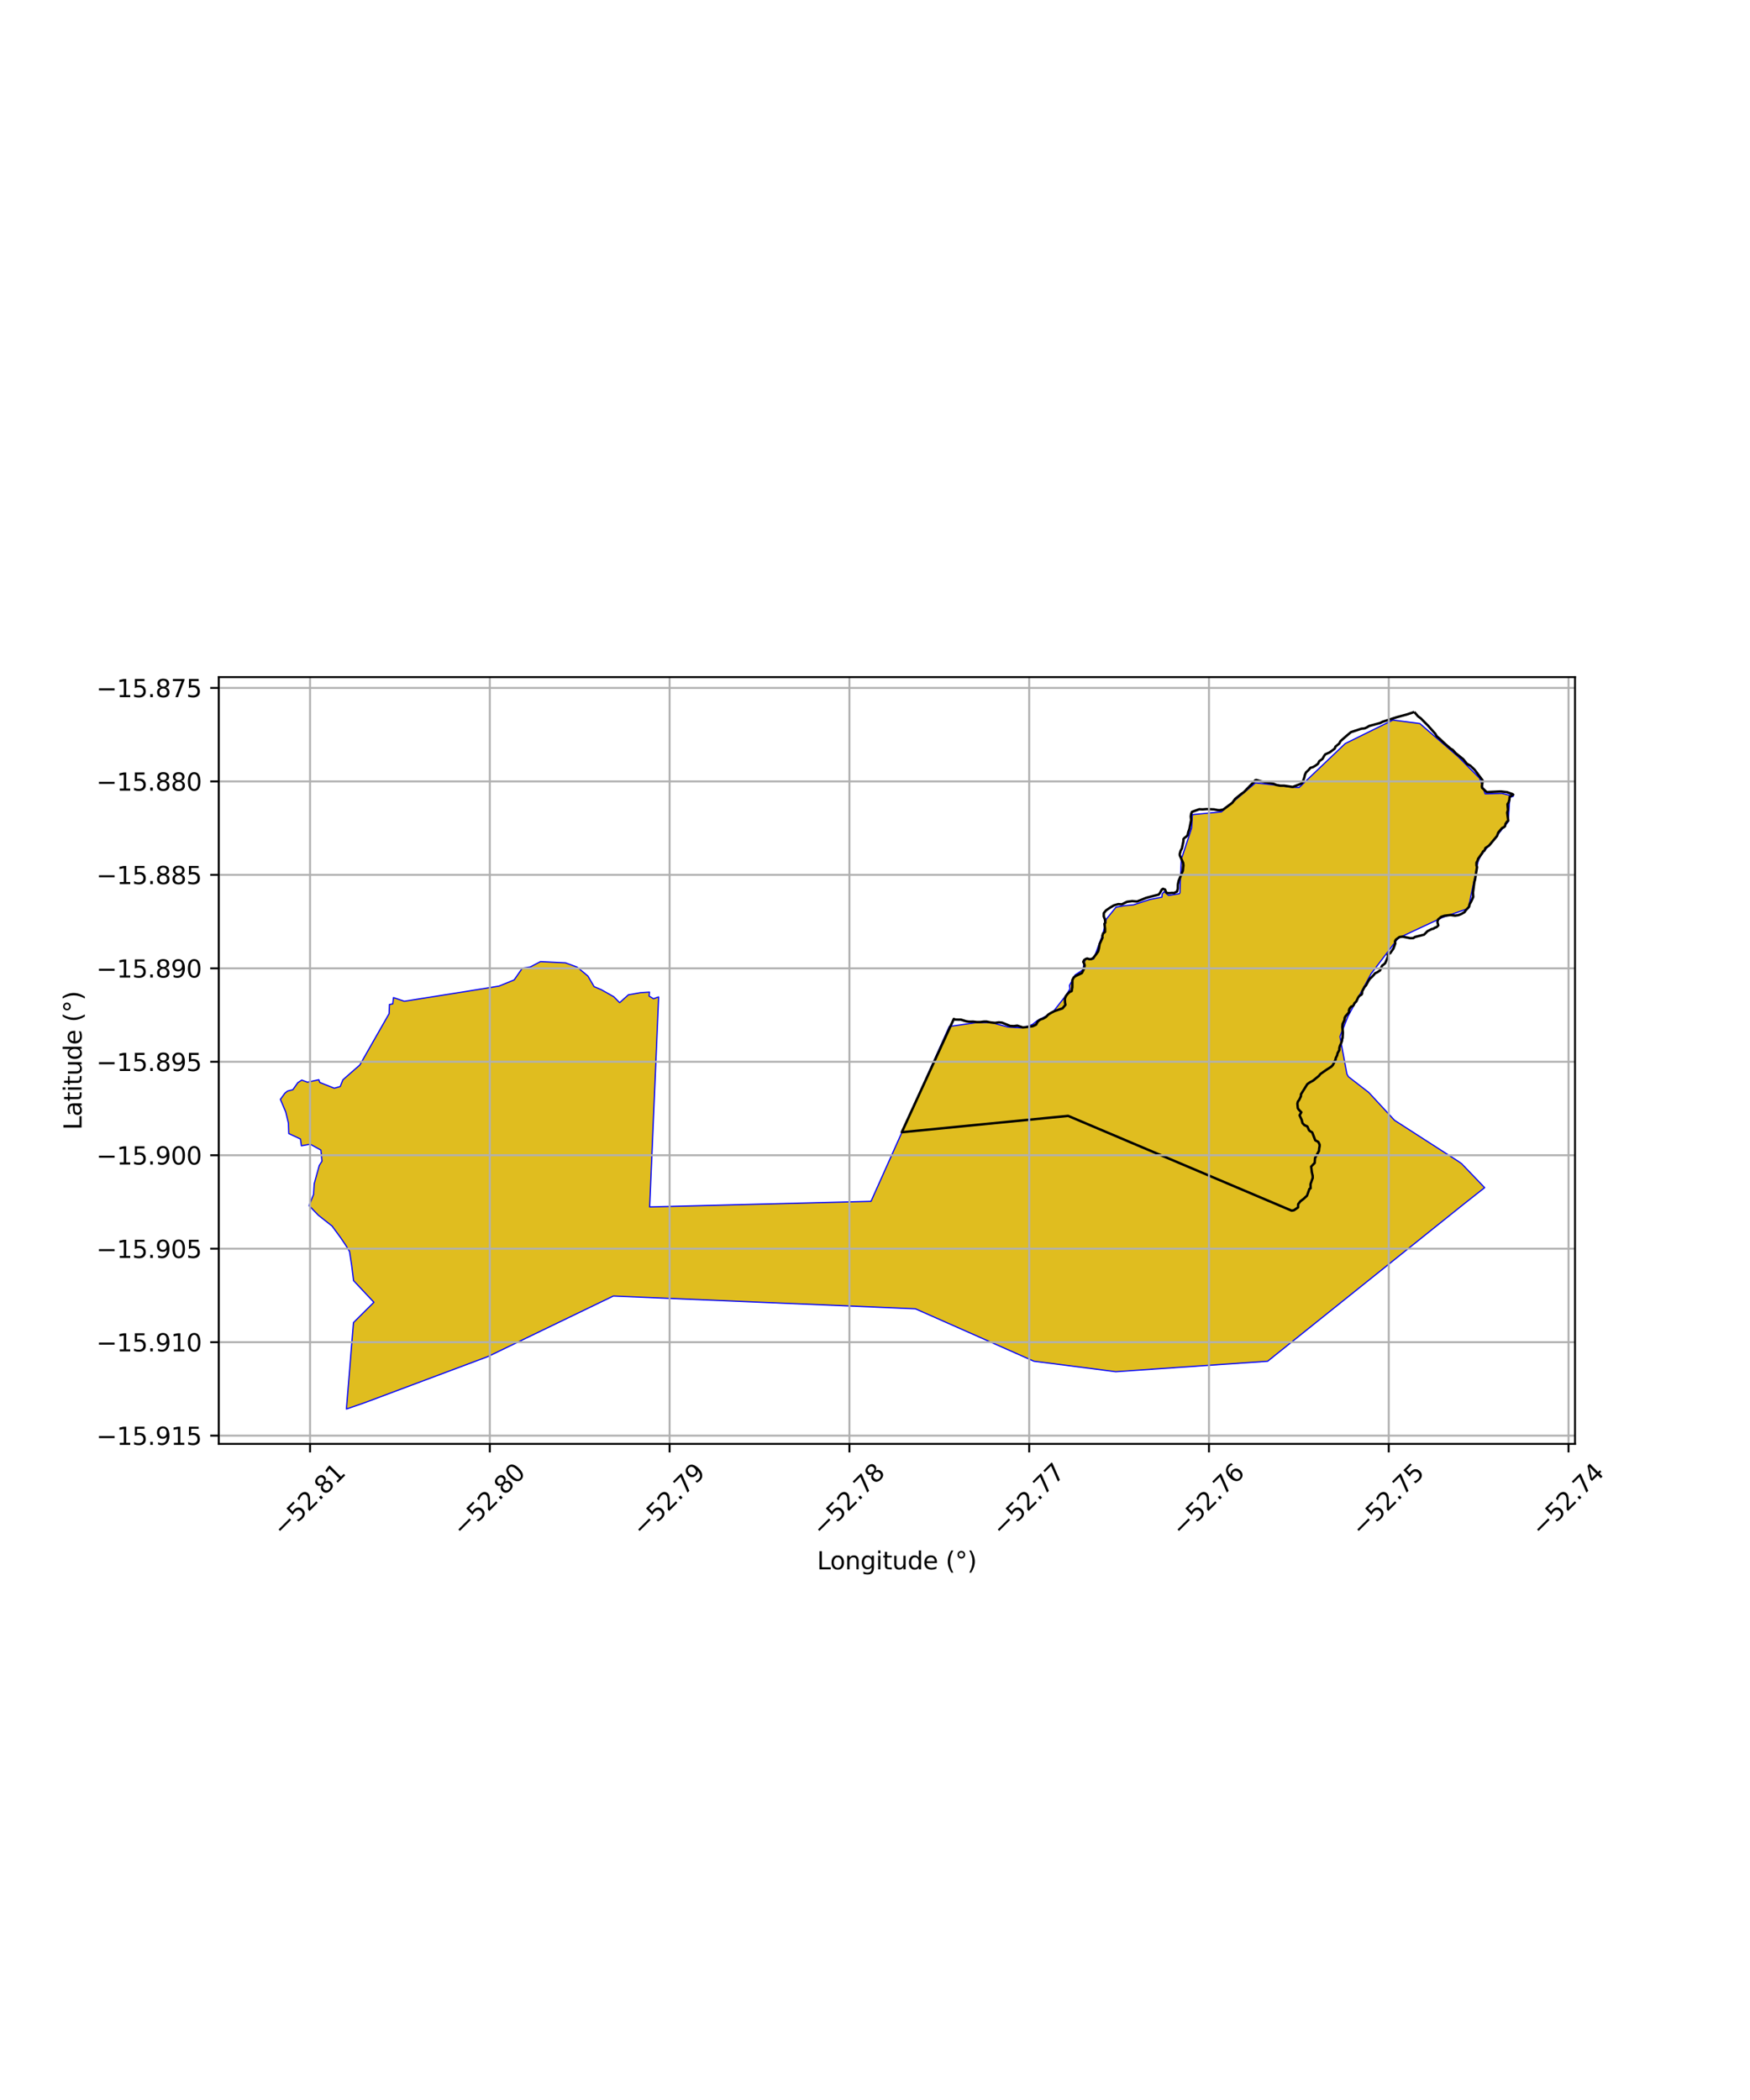 <?xml version="1.0" encoding="utf-8" standalone="no"?>
<!DOCTYPE svg PUBLIC "-//W3C//DTD SVG 1.1//EN"
  "http://www.w3.org/Graphics/SVG/1.1/DTD/svg11.dtd">
<svg xmlns:xlink="http://www.w3.org/1999/xlink" width="720pt" height="864pt" viewBox="0 0 720 864" xmlns="http://www.w3.org/2000/svg" version="1.1">
 <defs>
  <style type="text/css">*{stroke-linejoin: round; stroke-linecap: butt}</style>
 </defs>
 <g id="figure_1">
  <g id="patch_1">
   <path d="M 0 864 
L 720 864 
L 720 0 
L 0 0 
z
" style="fill: #ffffff"/>
  </g>
  <g id="axes_1">
   <g id="patch_2">
    <path d="M 90 594.057 
L 648 594.057 
L 648 278.583 
L 90 278.583 
z
" style="fill: #ffffff"/>
   </g>
   <g id="PatchCollection_1">
    <defs>
     <path id="m387da86f97" d="M 200.739 -305.871 
L 150.242 -286.961 
L 142.523 -284.283 
L 145.424 -319.842 
L 153.832 -328.203 
L 145.459 -337.115 
L 144.661 -343.564 
L 143.801 -349.105 
L 142.197 -351.742 
L 140.055 -354.903 
L 136.628 -359.565 
L 130.987 -364.014 
L 127.153 -367.965 
L 129.012 -372.596 
L 129.273 -376.976 
L 131.35 -384.482 
L 132.46 -386.239 
L 132.014 -390.831 
L 127.659 -393.232 
L 124.005 -392.585 
L 123.615 -395.384 
L 118.807 -397.625 
L 118.67 -401.907 
L 117.549 -406.524 
L 115.364 -411.69 
L 117.23 -414.264 
L 118.275 -415.09 
L 120.499 -415.674 
L 122.514 -418.538 
L 124.148 -419.629 
L 126.468 -418.76 
L 131.176 -419.776 
L 131.554 -418.649 
L 137.526 -416.285 
L 139.959 -416.958 
L 141.087 -419.737 
L 145.754 -423.842 
L 148.028 -425.81 
L 160.105 -446.985 
L 160.24 -450.725 
L 161.603 -450.988 
L 161.893 -453.565 
L 166.341 -452.055 
L 192.159 -456.158 
L 205.299 -458.294 
L 211.539 -460.833 
L 214.91 -465.686 
L 218.143 -466.156 
L 222.379 -468.369 
L 232.65 -467.864 
L 237.471 -466.096 
L 241.89 -462.422 
L 244.433 -458.071 
L 247.442 -456.792 
L 252.525 -453.923 
L 254.935 -451.472 
L 258.537 -454.707 
L 263.538 -455.593 
L 267.223 -455.825 
L 267.047 -454.214 
L 268.873 -453.079 
L 270.95 -453.847 
L 270.975 -453.53 
L 267.294 -367.43 
L 358.363 -369.738 
L 390.561 -441.682 
L 401.676 -443.261 
L 407.844 -443.283 
L 414.734 -441.447 
L 420.381 -441.084 
L 423.547 -442.013 
L 424.831 -442.54 
L 426.73 -444.075 
L 430.601 -446.062 
L 433.224 -447.635 
L 438.552 -454.453 
L 440.193 -457.116 
L 440.036 -458.606 
L 442.337 -462.887 
L 445.4 -464.894 
L 446.521 -469.389 
L 449.926 -469.416 
L 453.784 -479.856 
L 455.187 -485.851 
L 459.14 -490.749 
L 462.791 -491.384 
L 466.345 -491.714 
L 473.036 -493.913 
L 478.06 -494.891 
L 478.163 -496.208 
L 478.916 -497.136 
L 480.763 -495.587 
L 485.185 -496.283 
L 485.455 -496.64 
L 485.524 -499.423 
L 486.035 -510.507 
L 490.282 -523.342 
L 490.573 -528.83 
L 502.527 -529.983 
L 516.535 -541.897 
L 522.888 -541.207 
L 531.561 -540.096 
L 534.491 -540.008 
L 553.451 -558.073 
L 573.06 -567.741 
L 584.152 -566.327 
L 600.015 -552.583 
L 608.754 -543.807 
L 611.036 -537.393 
L 617.968 -537.566 
L 622.636 -536.399 
L 621.159 -535.917 
L 620.544 -525.932 
L 609.47 -512.321 
L 608.156 -509.752 
L 604.107 -490.251 
L 593.478 -486.53 
L 575.28 -478.022 
L 564.088 -463.351 
L 554.631 -445.914 
L 551.296 -437.551 
L 554.165 -422.109 
L 554.768 -421.019 
L 563.145 -414.539 
L 573.733 -403.091 
L 599.936 -386.226 
L 601.368 -385.216 
L 610.82 -375.364 
L 602.305 -368.649 
L 521.54 -303.941 
L 459.055 -299.64 
L 425.366 -303.959 
L 376.618 -325.52 
L 252.342 -330.77 
L 200.739 -305.871 
" style="stroke: #0000ff; stroke-width: 0.5"/>
    </defs>
    <g clip-path="url(#pd6a20bd294)">
     <use xlink:href="#m387da86f97" x="0" y="864" style="fill: #e0bd1f; stroke: #0000ff; stroke-width: 0.5"/>
    </g>
   </g>
   <g id="PatchCollection_2">
    <path d="M 581.881 292.923 
L 583.419 294.709 
L 584.543 295.537 
L 587.564 298.575 
L 589.612 300.884 
L 590.455 301.812 
L 591.151 302.972 
L 592.318 303.937 
L 594.521 306.022 
L 596.746 307.956 
L 597.738 308.552 
L 598.912 309.87 
L 600.734 311.322 
L 602.008 312.348 
L 603.524 314.224 
L 604.965 315.05 
L 606.758 316.766 
L 609.984 321.066 
L 609.918 322.064 
L 609.688 323.418 
L 609.775 324.138 
L 611.677 325.894 
L 616.136 325.685 
L 617.471 325.625 
L 620.009 325.918 
L 622.21 326.691 
L 622.598 326.943 
L 621.912 327.287 
L 621.112 327.904 
L 620.997 329.052 
L 620.722 330.06 
L 620.219 330.863 
L 620.422 333.234 
L 620.101 334.345 
L 620.549 337.663 
L 620.073 338.003 
L 619.397 338.998 
L 619.218 339.919 
L 618.747 340.323 
L 617.989 340.701 
L 616.452 342.506 
L 615.906 343.984 
L 612.647 347.889 
L 611.155 348.913 
L 610.722 350.002 
L 610.231 350.216 
L 609.803 351.017 
L 608.149 353.316 
L 607.936 354.07 
L 607.471 354.918 
L 607.467 356.016 
L 607.687 356.746 
L 606.88 361.895 
L 606.6 362.852 
L 606.015 367.266 
L 606.128 369.037 
L 605.256 370.978 
L 604.642 371.991 
L 604.418 373.061 
L 603.076 374.52 
L 602.52 375.304 
L 601.231 376.037 
L 600.027 376.516 
L 598.653 376.71 
L 596.758 376.462 
L 594.311 376.772 
L 592.918 377.221 
L 591.665 378.31 
L 591.381 379.372 
L 591.763 380.737 
L 591.04 381.444 
L 590.356 381.686 
L 589.748 382.091 
L 589.066 382.241 
L 587.266 383.145 
L 585.912 384.542 
L 582.109 385.509 
L 581.527 385.947 
L 580.253 385.999 
L 577.052 385.358 
L 575.78 385.52 
L 574.346 386.563 
L 573.929 387.283 
L 574.054 388.201 
L 573.282 390.273 
L 571.977 392.171 
L 571.301 392.418 
L 570.946 392.843 
L 571.087 393.489 
L 569.937 396.214 
L 569.423 396.731 
L 568.659 397.283 
L 568.184 398.227 
L 567.802 399.237 
L 566.684 400 
L 565.655 400.498 
L 565.371 400.916 
L 564.609 401.769 
L 563.567 402.734 
L 562.934 403.692 
L 562.022 405.422 
L 561.412 406.056 
L 560.44 407.87 
L 560.395 408.791 
L 560.181 409.199 
L 559.374 409.656 
L 558.846 410.312 
L 558.001 412.053 
L 557.268 412.76 
L 556.966 413.444 
L 556.598 413.918 
L 555.891 414.166 
L 555.246 414.971 
L 554.977 415.779 
L 555.051 416.432 
L 553.534 418.182 
L 553.24 418.772 
L 553.164 419.667 
L 552.417 421.224 
L 552.271 422.538 
L 552.499 424.86 
L 552.351 427.12 
L 552.213 427.33 
L 552.121 428.214 
L 551.73 429.359 
L 551.309 430.248 
L 551.04 431.205 
L 551.048 431.991 
L 550.321 433.316 
L 550.126 434.2 
L 549.548 435.381 
L 549.478 435.939 
L 548.359 438.223 
L 547.691 438.893 
L 545.749 440.132 
L 543.259 441.873 
L 542.636 442.647 
L 540.222 444.614 
L 538.934 445.302 
L 537.859 446.052 
L 535.268 450.201 
L 535.221 451.045 
L 534.533 452.493 
L 533.984 453.234 
L 533.793 454.093 
L 533.953 455.926 
L 534.372 456.571 
L 535.394 457.616 
L 534.681 458.876 
L 535.529 460.688 
L 535.891 462.094 
L 536.637 462.882 
L 537.886 463.461 
L 538.554 464.995 
L 539.039 465.411 
L 539.873 465.894 
L 541.134 469.145 
L 542.4 469.829 
L 542.916 470.889 
L 542.928 471.581 
L 542.758 472.429 
L 542.665 473.497 
L 541.048 476.46 
L 540.906 478.447 
L 539.456 479.964 
L 539.721 482.258 
L 540.076 483.777 
L 540.082 484.787 
L 539.955 484.978 
L 539.195 487.182 
L 539.228 488.885 
L 538.732 489.16 
L 537.732 491.95 
L 536.312 493.264 
L 534.999 494.26 
L 534.109 495.411 
L 534.062 496.766 
L 532.388 497.917 
L 531.436 498.101 
L 439.469 459.107 
L 371.012 465.836 
L 392.43 419.214 
L 393.013 419.481 
L 395.339 419.506 
L 397.558 420.194 
L 398.637 420.344 
L 400.425 420.333 
L 401.943 420.508 
L 403.252 420.504 
L 404.78 420.312 
L 405.906 420.308 
L 407.725 420.677 
L 409.438 420.837 
L 410.934 420.622 
L 412.272 420.748 
L 415.574 422.098 
L 417.111 422.164 
L 418.53 421.98 
L 420.838 422.705 
L 422.196 422.585 
L 424.857 422.205 
L 426.254 421.57 
L 427.065 420.177 
L 427.99 419.47 
L 429.28 419.037 
L 430.345 418.376 
L 431.337 417.389 
L 432.465 416.697 
L 433.803 416.012 
L 437.156 414.866 
L 438.35 413.418 
L 438.165 412.455 
L 438.097 410.985 
L 438.504 409.861 
L 439.282 408.863 
L 440.125 408.103 
L 440.904 407.759 
L 441.187 406.17 
L 441.206 403.2 
L 441.773 402.134 
L 442.533 401.568 
L 445.118 400.34 
L 446.048 398.443 
L 446.274 397.18 
L 445.983 396.272 
L 445.685 395.764 
L 446.032 395.01 
L 446.665 394.57 
L 447.3 394.352 
L 448.189 394.636 
L 449.104 394.574 
L 449.862 394.07 
L 451.062 392.491 
L 451.787 391.48 
L 452.134 390.124 
L 452.42 388.387 
L 453.614 385.77 
L 453.521 385.138 
L 453.83 384.05 
L 454.651 383.388 
L 454.651 382.032 
L 454.399 380.075 
L 454.746 379.695 
L 454.621 378.306 
L 454.115 377.013 
L 454.146 375.659 
L 455.06 374.559 
L 456.852 373.337 
L 458.296 372.491 
L 460.055 371.987 
L 461.569 372.077 
L 463.651 371.025 
L 465.816 370.737 
L 467.82 370.897 
L 469.889 370.081 
L 471.586 369.389 
L 474.489 368.626 
L 476.727 368.058 
L 477.224 367.402 
L 477.978 366.018 
L 478.512 365.672 
L 479.361 366.02 
L 479.704 366.905 
L 480.018 367.379 
L 481.06 367.477 
L 482.069 367.351 
L 483.08 367.381 
L 484.247 366.815 
L 484.565 365.68 
L 484.602 364.006 
L 484.921 362.42 
L 486.63 358.308 
L 486.889 356.061 
L 486.768 355.014 
L 485.416 351.95 
L 485.385 351.314 
L 485.736 350.043 
L 486.279 349.024 
L 486.883 346.097 
L 486.914 345.217 
L 487.39 344.676 
L 488.089 344.2 
L 488.627 343.595 
L 488.876 342.391 
L 489.312 341.19 
L 490.074 337.404 
L 489.922 335.862 
L 490.088 334.832 
L 490.417 334.021 
L 493.415 332.948 
L 494.732 333.01 
L 496.585 332.882 
L 499.488 333.004 
L 500.881 333.286 
L 501.771 333.348 
L 503.238 333.089 
L 506.969 330.32 
L 508.171 328.701 
L 510.532 326.783 
L 511.773 325.894 
L 515.683 321.891 
L 516.474 321.002 
L 516.891 320.906 
L 518.954 321.506 
L 523.76 322.403 
L 525.235 322.972 
L 526.801 323.258 
L 528.43 323.258 
L 531.847 323.771 
L 535.501 322.373 
L 536.076 321.448 
L 536.62 319.889 
L 536.9 318.716 
L 537.356 317.763 
L 538.176 317.016 
L 539.189 315.881 
L 540.237 315.597 
L 541.286 314.961 
L 542.271 314.23 
L 542.78 313.181 
L 544.114 312.228 
L 544.749 311.053 
L 545.254 310.357 
L 547.091 309.536 
L 549.106 308.022 
L 549.487 307.142 
L 550.974 305.937 
L 551.513 304.924 
L 553.732 302.978 
L 555.811 301.224 
L 560.105 299.812 
L 561.4 299.69 
L 562.349 299.276 
L 563.331 298.676 
L 567.822 297.469 
L 568.881 296.926 
L 574.771 295.046 
L 578.864 293.944 
L 581.881 292.923 
L 581.881 292.923 
" clip-path="url(#pd6a20bd294)" style="fill: none; stroke: #000000"/>
   </g>
   <g id="matplotlib.axis_1">
    <g id="xtick_1">
     <g id="line2d_1">
      <path d="M 127.565 594.057 
L 127.565 278.583 
" clip-path="url(#pd6a20bd294)" style="fill: none; stroke: #b0b0b0; stroke-width: 0.8; stroke-linecap: square"/>
     </g>
     <g id="line2d_2">
      <defs>
       <path id="me052469e4b" d="M 0 0 
L 0 3.5 
" style="stroke: #000000; stroke-width: 0.8"/>
      </defs>
      <g>
       <use xlink:href="#me052469e4b" x="127.565" y="594.057" style="stroke: #000000; stroke-width: 0.8"/>
      </g>
     </g>
     <g id="text_1">
      <!-- −52.81 -->
      <g transform="translate(116.432 632.599) rotate(-45) scale(0.1 -0.1)">
       <defs>
        <path id="DejaVuSans-2212" d="M 678 2272 
L 4684 2272 
L 4684 1741 
L 678 1741 
L 678 2272 
z
" transform="scale(0.016)"/>
        <path id="DejaVuSans-35" d="M 691 4666 
L 3169 4666 
L 3169 4134 
L 1269 4134 
L 1269 2991 
Q 1406 3038 1543 3061 
Q 1681 3084 1819 3084 
Q 2600 3084 3056 2656 
Q 3513 2228 3513 1497 
Q 3513 744 3044 326 
Q 2575 -91 1722 -91 
Q 1428 -91 1123 -41 
Q 819 9 494 109 
L 494 744 
Q 775 591 1075 516 
Q 1375 441 1709 441 
Q 2250 441 2565 725 
Q 2881 1009 2881 1497 
Q 2881 1984 2565 2268 
Q 2250 2553 1709 2553 
Q 1456 2553 1204 2497 
Q 953 2441 691 2322 
L 691 4666 
z
" transform="scale(0.016)"/>
        <path id="DejaVuSans-32" d="M 1228 531 
L 3431 531 
L 3431 0 
L 469 0 
L 469 531 
Q 828 903 1448 1529 
Q 2069 2156 2228 2338 
Q 2531 2678 2651 2914 
Q 2772 3150 2772 3378 
Q 2772 3750 2511 3984 
Q 2250 4219 1831 4219 
Q 1534 4219 1204 4116 
Q 875 4013 500 3803 
L 500 4441 
Q 881 4594 1212 4672 
Q 1544 4750 1819 4750 
Q 2544 4750 2975 4387 
Q 3406 4025 3406 3419 
Q 3406 3131 3298 2873 
Q 3191 2616 2906 2266 
Q 2828 2175 2409 1742 
Q 1991 1309 1228 531 
z
" transform="scale(0.016)"/>
        <path id="DejaVuSans-2e" d="M 684 794 
L 1344 794 
L 1344 0 
L 684 0 
L 684 794 
z
" transform="scale(0.016)"/>
        <path id="DejaVuSans-38" d="M 2034 2216 
Q 1584 2216 1326 1975 
Q 1069 1734 1069 1313 
Q 1069 891 1326 650 
Q 1584 409 2034 409 
Q 2484 409 2743 651 
Q 3003 894 3003 1313 
Q 3003 1734 2745 1975 
Q 2488 2216 2034 2216 
z
M 1403 2484 
Q 997 2584 770 2862 
Q 544 3141 544 3541 
Q 544 4100 942 4425 
Q 1341 4750 2034 4750 
Q 2731 4750 3128 4425 
Q 3525 4100 3525 3541 
Q 3525 3141 3298 2862 
Q 3072 2584 2669 2484 
Q 3125 2378 3379 2068 
Q 3634 1759 3634 1313 
Q 3634 634 3220 271 
Q 2806 -91 2034 -91 
Q 1263 -91 848 271 
Q 434 634 434 1313 
Q 434 1759 690 2068 
Q 947 2378 1403 2484 
z
M 1172 3481 
Q 1172 3119 1398 2916 
Q 1625 2713 2034 2713 
Q 2441 2713 2670 2916 
Q 2900 3119 2900 3481 
Q 2900 3844 2670 4047 
Q 2441 4250 2034 4250 
Q 1625 4250 1398 4047 
Q 1172 3844 1172 3481 
z
" transform="scale(0.016)"/>
        <path id="DejaVuSans-31" d="M 794 531 
L 1825 531 
L 1825 4091 
L 703 3866 
L 703 4441 
L 1819 4666 
L 2450 4666 
L 2450 531 
L 3481 531 
L 3481 0 
L 794 0 
L 794 531 
z
" transform="scale(0.016)"/>
       </defs>
       <use xlink:href="#DejaVuSans-2212"/>
       <use xlink:href="#DejaVuSans-35" transform="translate(83.789 0)"/>
       <use xlink:href="#DejaVuSans-32" transform="translate(147.412 0)"/>
       <use xlink:href="#DejaVuSans-2e" transform="translate(211.035 0)"/>
       <use xlink:href="#DejaVuSans-38" transform="translate(242.822 0)"/>
       <use xlink:href="#DejaVuSans-31" transform="translate(306.445 0)"/>
      </g>
     </g>
    </g>
    <g id="xtick_2">
     <g id="line2d_3">
      <path d="M 201.533 594.057 
L 201.533 278.583 
" clip-path="url(#pd6a20bd294)" style="fill: none; stroke: #b0b0b0; stroke-width: 0.8; stroke-linecap: square"/>
     </g>
     <g id="line2d_4">
      <g>
       <use xlink:href="#me052469e4b" x="201.533" y="594.057" style="stroke: #000000; stroke-width: 0.8"/>
      </g>
     </g>
     <g id="text_2">
      <!-- −52.80 -->
      <g transform="translate(190.4 632.599) rotate(-45) scale(0.1 -0.1)">
       <defs>
        <path id="DejaVuSans-30" d="M 2034 4250 
Q 1547 4250 1301 3770 
Q 1056 3291 1056 2328 
Q 1056 1369 1301 889 
Q 1547 409 2034 409 
Q 2525 409 2770 889 
Q 3016 1369 3016 2328 
Q 3016 3291 2770 3770 
Q 2525 4250 2034 4250 
z
M 2034 4750 
Q 2819 4750 3233 4129 
Q 3647 3509 3647 2328 
Q 3647 1150 3233 529 
Q 2819 -91 2034 -91 
Q 1250 -91 836 529 
Q 422 1150 422 2328 
Q 422 3509 836 4129 
Q 1250 4750 2034 4750 
z
" transform="scale(0.016)"/>
       </defs>
       <use xlink:href="#DejaVuSans-2212"/>
       <use xlink:href="#DejaVuSans-35" transform="translate(83.789 0)"/>
       <use xlink:href="#DejaVuSans-32" transform="translate(147.412 0)"/>
       <use xlink:href="#DejaVuSans-2e" transform="translate(211.035 0)"/>
       <use xlink:href="#DejaVuSans-38" transform="translate(242.822 0)"/>
       <use xlink:href="#DejaVuSans-30" transform="translate(306.445 0)"/>
      </g>
     </g>
    </g>
    <g id="xtick_3">
     <g id="line2d_5">
      <path d="M 275.501 594.057 
L 275.501 278.583 
" clip-path="url(#pd6a20bd294)" style="fill: none; stroke: #b0b0b0; stroke-width: 0.8; stroke-linecap: square"/>
     </g>
     <g id="line2d_6">
      <g>
       <use xlink:href="#me052469e4b" x="275.501" y="594.057" style="stroke: #000000; stroke-width: 0.8"/>
      </g>
     </g>
     <g id="text_3">
      <!-- −52.79 -->
      <g transform="translate(264.368 632.599) rotate(-45) scale(0.1 -0.1)">
       <defs>
        <path id="DejaVuSans-37" d="M 525 4666 
L 3525 4666 
L 3525 4397 
L 1831 0 
L 1172 0 
L 2766 4134 
L 525 4134 
L 525 4666 
z
" transform="scale(0.016)"/>
        <path id="DejaVuSans-39" d="M 703 97 
L 703 672 
Q 941 559 1184 500 
Q 1428 441 1663 441 
Q 2288 441 2617 861 
Q 2947 1281 2994 2138 
Q 2813 1869 2534 1725 
Q 2256 1581 1919 1581 
Q 1219 1581 811 2004 
Q 403 2428 403 3163 
Q 403 3881 828 4315 
Q 1253 4750 1959 4750 
Q 2769 4750 3195 4129 
Q 3622 3509 3622 2328 
Q 3622 1225 3098 567 
Q 2575 -91 1691 -91 
Q 1453 -91 1209 -44 
Q 966 3 703 97 
z
M 1959 2075 
Q 2384 2075 2632 2365 
Q 2881 2656 2881 3163 
Q 2881 3666 2632 3958 
Q 2384 4250 1959 4250 
Q 1534 4250 1286 3958 
Q 1038 3666 1038 3163 
Q 1038 2656 1286 2365 
Q 1534 2075 1959 2075 
z
" transform="scale(0.016)"/>
       </defs>
       <use xlink:href="#DejaVuSans-2212"/>
       <use xlink:href="#DejaVuSans-35" transform="translate(83.789 0)"/>
       <use xlink:href="#DejaVuSans-32" transform="translate(147.412 0)"/>
       <use xlink:href="#DejaVuSans-2e" transform="translate(211.035 0)"/>
       <use xlink:href="#DejaVuSans-37" transform="translate(242.822 0)"/>
       <use xlink:href="#DejaVuSans-39" transform="translate(306.445 0)"/>
      </g>
     </g>
    </g>
    <g id="xtick_4">
     <g id="line2d_7">
      <path d="M 349.469 594.057 
L 349.469 278.583 
" clip-path="url(#pd6a20bd294)" style="fill: none; stroke: #b0b0b0; stroke-width: 0.8; stroke-linecap: square"/>
     </g>
     <g id="line2d_8">
      <g>
       <use xlink:href="#me052469e4b" x="349.469" y="594.057" style="stroke: #000000; stroke-width: 0.8"/>
      </g>
     </g>
     <g id="text_4">
      <!-- −52.78 -->
      <g transform="translate(338.336 632.599) rotate(-45) scale(0.1 -0.1)">
       <use xlink:href="#DejaVuSans-2212"/>
       <use xlink:href="#DejaVuSans-35" transform="translate(83.789 0)"/>
       <use xlink:href="#DejaVuSans-32" transform="translate(147.412 0)"/>
       <use xlink:href="#DejaVuSans-2e" transform="translate(211.035 0)"/>
       <use xlink:href="#DejaVuSans-37" transform="translate(242.822 0)"/>
       <use xlink:href="#DejaVuSans-38" transform="translate(306.445 0)"/>
      </g>
     </g>
    </g>
    <g id="xtick_5">
     <g id="line2d_9">
      <path d="M 423.437 594.057 
L 423.437 278.583 
" clip-path="url(#pd6a20bd294)" style="fill: none; stroke: #b0b0b0; stroke-width: 0.8; stroke-linecap: square"/>
     </g>
     <g id="line2d_10">
      <g>
       <use xlink:href="#me052469e4b" x="423.437" y="594.057" style="stroke: #000000; stroke-width: 0.8"/>
      </g>
     </g>
     <g id="text_5">
      <!-- −52.77 -->
      <g transform="translate(412.304 632.599) rotate(-45) scale(0.1 -0.1)">
       <use xlink:href="#DejaVuSans-2212"/>
       <use xlink:href="#DejaVuSans-35" transform="translate(83.789 0)"/>
       <use xlink:href="#DejaVuSans-32" transform="translate(147.412 0)"/>
       <use xlink:href="#DejaVuSans-2e" transform="translate(211.035 0)"/>
       <use xlink:href="#DejaVuSans-37" transform="translate(242.822 0)"/>
       <use xlink:href="#DejaVuSans-37" transform="translate(306.445 0)"/>
      </g>
     </g>
    </g>
    <g id="xtick_6">
     <g id="line2d_11">
      <path d="M 497.405 594.057 
L 497.405 278.583 
" clip-path="url(#pd6a20bd294)" style="fill: none; stroke: #b0b0b0; stroke-width: 0.8; stroke-linecap: square"/>
     </g>
     <g id="line2d_12">
      <g>
       <use xlink:href="#me052469e4b" x="497.405" y="594.057" style="stroke: #000000; stroke-width: 0.8"/>
      </g>
     </g>
     <g id="text_6">
      <!-- −52.76 -->
      <g transform="translate(486.272 632.599) rotate(-45) scale(0.1 -0.1)">
       <defs>
        <path id="DejaVuSans-36" d="M 2113 2584 
Q 1688 2584 1439 2293 
Q 1191 2003 1191 1497 
Q 1191 994 1439 701 
Q 1688 409 2113 409 
Q 2538 409 2786 701 
Q 3034 994 3034 1497 
Q 3034 2003 2786 2293 
Q 2538 2584 2113 2584 
z
M 3366 4563 
L 3366 3988 
Q 3128 4100 2886 4159 
Q 2644 4219 2406 4219 
Q 1781 4219 1451 3797 
Q 1122 3375 1075 2522 
Q 1259 2794 1537 2939 
Q 1816 3084 2150 3084 
Q 2853 3084 3261 2657 
Q 3669 2231 3669 1497 
Q 3669 778 3244 343 
Q 2819 -91 2113 -91 
Q 1303 -91 875 529 
Q 447 1150 447 2328 
Q 447 3434 972 4092 
Q 1497 4750 2381 4750 
Q 2619 4750 2861 4703 
Q 3103 4656 3366 4563 
z
" transform="scale(0.016)"/>
       </defs>
       <use xlink:href="#DejaVuSans-2212"/>
       <use xlink:href="#DejaVuSans-35" transform="translate(83.789 0)"/>
       <use xlink:href="#DejaVuSans-32" transform="translate(147.412 0)"/>
       <use xlink:href="#DejaVuSans-2e" transform="translate(211.035 0)"/>
       <use xlink:href="#DejaVuSans-37" transform="translate(242.822 0)"/>
       <use xlink:href="#DejaVuSans-36" transform="translate(306.445 0)"/>
      </g>
     </g>
    </g>
    <g id="xtick_7">
     <g id="line2d_13">
      <path d="M 571.373 594.057 
L 571.373 278.583 
" clip-path="url(#pd6a20bd294)" style="fill: none; stroke: #b0b0b0; stroke-width: 0.8; stroke-linecap: square"/>
     </g>
     <g id="line2d_14">
      <g>
       <use xlink:href="#me052469e4b" x="571.373" y="594.057" style="stroke: #000000; stroke-width: 0.8"/>
      </g>
     </g>
     <g id="text_7">
      <!-- −52.75 -->
      <g transform="translate(560.24 632.599) rotate(-45) scale(0.1 -0.1)">
       <use xlink:href="#DejaVuSans-2212"/>
       <use xlink:href="#DejaVuSans-35" transform="translate(83.789 0)"/>
       <use xlink:href="#DejaVuSans-32" transform="translate(147.412 0)"/>
       <use xlink:href="#DejaVuSans-2e" transform="translate(211.035 0)"/>
       <use xlink:href="#DejaVuSans-37" transform="translate(242.822 0)"/>
       <use xlink:href="#DejaVuSans-35" transform="translate(306.445 0)"/>
      </g>
     </g>
    </g>
    <g id="xtick_8">
     <g id="line2d_15">
      <path d="M 645.341 594.057 
L 645.341 278.583 
" clip-path="url(#pd6a20bd294)" style="fill: none; stroke: #b0b0b0; stroke-width: 0.8; stroke-linecap: square"/>
     </g>
     <g id="line2d_16">
      <g>
       <use xlink:href="#me052469e4b" x="645.341" y="594.057" style="stroke: #000000; stroke-width: 0.8"/>
      </g>
     </g>
     <g id="text_8">
      <!-- −52.74 -->
      <g transform="translate(634.208 632.599) rotate(-45) scale(0.1 -0.1)">
       <defs>
        <path id="DejaVuSans-34" d="M 2419 4116 
L 825 1625 
L 2419 1625 
L 2419 4116 
z
M 2253 4666 
L 3047 4666 
L 3047 1625 
L 3713 1625 
L 3713 1100 
L 3047 1100 
L 3047 0 
L 2419 0 
L 2419 1100 
L 313 1100 
L 313 1709 
L 2253 4666 
z
" transform="scale(0.016)"/>
       </defs>
       <use xlink:href="#DejaVuSans-2212"/>
       <use xlink:href="#DejaVuSans-35" transform="translate(83.789 0)"/>
       <use xlink:href="#DejaVuSans-32" transform="translate(147.412 0)"/>
       <use xlink:href="#DejaVuSans-2e" transform="translate(211.035 0)"/>
       <use xlink:href="#DejaVuSans-37" transform="translate(242.822 0)"/>
       <use xlink:href="#DejaVuSans-34" transform="translate(306.445 0)"/>
      </g>
     </g>
    </g>
    <g id="text_9">
     <!-- Longitude (°) -->
     <g transform="translate(336.14 645.668) scale(0.1 -0.1)">
      <defs>
       <path id="DejaVuSans-4c" d="M 628 4666 
L 1259 4666 
L 1259 531 
L 3531 531 
L 3531 0 
L 628 0 
L 628 4666 
z
" transform="scale(0.016)"/>
       <path id="DejaVuSans-6f" d="M 1959 3097 
Q 1497 3097 1228 2736 
Q 959 2375 959 1747 
Q 959 1119 1226 758 
Q 1494 397 1959 397 
Q 2419 397 2687 759 
Q 2956 1122 2956 1747 
Q 2956 2369 2687 2733 
Q 2419 3097 1959 3097 
z
M 1959 3584 
Q 2709 3584 3137 3096 
Q 3566 2609 3566 1747 
Q 3566 888 3137 398 
Q 2709 -91 1959 -91 
Q 1206 -91 779 398 
Q 353 888 353 1747 
Q 353 2609 779 3096 
Q 1206 3584 1959 3584 
z
" transform="scale(0.016)"/>
       <path id="DejaVuSans-6e" d="M 3513 2113 
L 3513 0 
L 2938 0 
L 2938 2094 
Q 2938 2591 2744 2837 
Q 2550 3084 2163 3084 
Q 1697 3084 1428 2787 
Q 1159 2491 1159 1978 
L 1159 0 
L 581 0 
L 581 3500 
L 1159 3500 
L 1159 2956 
Q 1366 3272 1645 3428 
Q 1925 3584 2291 3584 
Q 2894 3584 3203 3211 
Q 3513 2838 3513 2113 
z
" transform="scale(0.016)"/>
       <path id="DejaVuSans-67" d="M 2906 1791 
Q 2906 2416 2648 2759 
Q 2391 3103 1925 3103 
Q 1463 3103 1205 2759 
Q 947 2416 947 1791 
Q 947 1169 1205 825 
Q 1463 481 1925 481 
Q 2391 481 2648 825 
Q 2906 1169 2906 1791 
z
M 3481 434 
Q 3481 -459 3084 -895 
Q 2688 -1331 1869 -1331 
Q 1566 -1331 1297 -1286 
Q 1028 -1241 775 -1147 
L 775 -588 
Q 1028 -725 1275 -790 
Q 1522 -856 1778 -856 
Q 2344 -856 2625 -561 
Q 2906 -266 2906 331 
L 2906 616 
Q 2728 306 2450 153 
Q 2172 0 1784 0 
Q 1141 0 747 490 
Q 353 981 353 1791 
Q 353 2603 747 3093 
Q 1141 3584 1784 3584 
Q 2172 3584 2450 3431 
Q 2728 3278 2906 2969 
L 2906 3500 
L 3481 3500 
L 3481 434 
z
" transform="scale(0.016)"/>
       <path id="DejaVuSans-69" d="M 603 3500 
L 1178 3500 
L 1178 0 
L 603 0 
L 603 3500 
z
M 603 4863 
L 1178 4863 
L 1178 4134 
L 603 4134 
L 603 4863 
z
" transform="scale(0.016)"/>
       <path id="DejaVuSans-74" d="M 1172 4494 
L 1172 3500 
L 2356 3500 
L 2356 3053 
L 1172 3053 
L 1172 1153 
Q 1172 725 1289 603 
Q 1406 481 1766 481 
L 2356 481 
L 2356 0 
L 1766 0 
Q 1100 0 847 248 
Q 594 497 594 1153 
L 594 3053 
L 172 3053 
L 172 3500 
L 594 3500 
L 594 4494 
L 1172 4494 
z
" transform="scale(0.016)"/>
       <path id="DejaVuSans-75" d="M 544 1381 
L 544 3500 
L 1119 3500 
L 1119 1403 
Q 1119 906 1312 657 
Q 1506 409 1894 409 
Q 2359 409 2629 706 
Q 2900 1003 2900 1516 
L 2900 3500 
L 3475 3500 
L 3475 0 
L 2900 0 
L 2900 538 
Q 2691 219 2414 64 
Q 2138 -91 1772 -91 
Q 1169 -91 856 284 
Q 544 659 544 1381 
z
M 1991 3584 
L 1991 3584 
z
" transform="scale(0.016)"/>
       <path id="DejaVuSans-64" d="M 2906 2969 
L 2906 4863 
L 3481 4863 
L 3481 0 
L 2906 0 
L 2906 525 
Q 2725 213 2448 61 
Q 2172 -91 1784 -91 
Q 1150 -91 751 415 
Q 353 922 353 1747 
Q 353 2572 751 3078 
Q 1150 3584 1784 3584 
Q 2172 3584 2448 3432 
Q 2725 3281 2906 2969 
z
M 947 1747 
Q 947 1113 1208 752 
Q 1469 391 1925 391 
Q 2381 391 2643 752 
Q 2906 1113 2906 1747 
Q 2906 2381 2643 2742 
Q 2381 3103 1925 3103 
Q 1469 3103 1208 2742 
Q 947 2381 947 1747 
z
" transform="scale(0.016)"/>
       <path id="DejaVuSans-65" d="M 3597 1894 
L 3597 1613 
L 953 1613 
Q 991 1019 1311 708 
Q 1631 397 2203 397 
Q 2534 397 2845 478 
Q 3156 559 3463 722 
L 3463 178 
Q 3153 47 2828 -22 
Q 2503 -91 2169 -91 
Q 1331 -91 842 396 
Q 353 884 353 1716 
Q 353 2575 817 3079 
Q 1281 3584 2069 3584 
Q 2775 3584 3186 3129 
Q 3597 2675 3597 1894 
z
M 3022 2063 
Q 3016 2534 2758 2815 
Q 2500 3097 2075 3097 
Q 1594 3097 1305 2825 
Q 1016 2553 972 2059 
L 3022 2063 
z
" transform="scale(0.016)"/>
       <path id="DejaVuSans-20" transform="scale(0.016)"/>
       <path id="DejaVuSans-28" d="M 1984 4856 
Q 1566 4138 1362 3434 
Q 1159 2731 1159 2009 
Q 1159 1288 1364 580 
Q 1569 -128 1984 -844 
L 1484 -844 
Q 1016 -109 783 600 
Q 550 1309 550 2009 
Q 550 2706 781 3412 
Q 1013 4119 1484 4856 
L 1984 4856 
z
" transform="scale(0.016)"/>
       <path id="DejaVuSans-b0" d="M 1600 4347 
Q 1350 4347 1178 4173 
Q 1006 4000 1006 3750 
Q 1006 3503 1178 3333 
Q 1350 3163 1600 3163 
Q 1850 3163 2022 3333 
Q 2194 3503 2194 3750 
Q 2194 3997 2020 4172 
Q 1847 4347 1600 4347 
z
M 1600 4750 
Q 1800 4750 1984 4673 
Q 2169 4597 2303 4453 
Q 2447 4313 2519 4134 
Q 2591 3956 2591 3750 
Q 2591 3338 2302 3052 
Q 2013 2766 1594 2766 
Q 1172 2766 890 3047 
Q 609 3328 609 3750 
Q 609 4169 896 4459 
Q 1184 4750 1600 4750 
z
" transform="scale(0.016)"/>
       <path id="DejaVuSans-29" d="M 513 4856 
L 1013 4856 
Q 1481 4119 1714 3412 
Q 1947 2706 1947 2009 
Q 1947 1309 1714 600 
Q 1481 -109 1013 -844 
L 513 -844 
Q 928 -128 1133 580 
Q 1338 1288 1338 2009 
Q 1338 2731 1133 3434 
Q 928 4138 513 4856 
z
" transform="scale(0.016)"/>
      </defs>
      <use xlink:href="#DejaVuSans-4c"/>
      <use xlink:href="#DejaVuSans-6f" transform="translate(53.963 0)"/>
      <use xlink:href="#DejaVuSans-6e" transform="translate(115.145 0)"/>
      <use xlink:href="#DejaVuSans-67" transform="translate(178.523 0)"/>
      <use xlink:href="#DejaVuSans-69" transform="translate(242 0)"/>
      <use xlink:href="#DejaVuSans-74" transform="translate(269.783 0)"/>
      <use xlink:href="#DejaVuSans-75" transform="translate(308.992 0)"/>
      <use xlink:href="#DejaVuSans-64" transform="translate(372.371 0)"/>
      <use xlink:href="#DejaVuSans-65" transform="translate(435.848 0)"/>
      <use xlink:href="#DejaVuSans-20" transform="translate(497.371 0)"/>
      <use xlink:href="#DejaVuSans-28" transform="translate(529.158 0)"/>
      <use xlink:href="#DejaVuSans-b0" transform="translate(568.172 0)"/>
      <use xlink:href="#DejaVuSans-29" transform="translate(618.172 0)"/>
     </g>
    </g>
   </g>
   <g id="matplotlib.axis_2">
    <g id="ytick_1">
     <g id="line2d_17">
      <path d="M 90 590.662 
L 648 590.662 
" clip-path="url(#pd6a20bd294)" style="fill: none; stroke: #b0b0b0; stroke-width: 0.8; stroke-linecap: square"/>
     </g>
     <g id="line2d_18">
      <defs>
       <path id="m547a34f252" d="M 0 0 
L -3.5 0 
" style="stroke: #000000; stroke-width: 0.8"/>
      </defs>
      <g>
       <use xlink:href="#m547a34f252" x="90" y="590.662" style="stroke: #000000; stroke-width: 0.8"/>
      </g>
     </g>
     <g id="text_10">
      <!-- −15.915 -->
      <g transform="translate(39.63 594.461) scale(0.1 -0.1)">
       <use xlink:href="#DejaVuSans-2212"/>
       <use xlink:href="#DejaVuSans-31" transform="translate(83.789 0)"/>
       <use xlink:href="#DejaVuSans-35" transform="translate(147.412 0)"/>
       <use xlink:href="#DejaVuSans-2e" transform="translate(211.035 0)"/>
       <use xlink:href="#DejaVuSans-39" transform="translate(242.822 0)"/>
       <use xlink:href="#DejaVuSans-31" transform="translate(306.445 0)"/>
       <use xlink:href="#DejaVuSans-35" transform="translate(370.068 0)"/>
      </g>
     </g>
    </g>
    <g id="ytick_2">
     <g id="line2d_19">
      <path d="M 90 552.209 
L 648 552.209 
" clip-path="url(#pd6a20bd294)" style="fill: none; stroke: #b0b0b0; stroke-width: 0.8; stroke-linecap: square"/>
     </g>
     <g id="line2d_20">
      <g>
       <use xlink:href="#m547a34f252" x="90" y="552.209" style="stroke: #000000; stroke-width: 0.8"/>
      </g>
     </g>
     <g id="text_11">
      <!-- −15.910 -->
      <g transform="translate(39.63 556.008) scale(0.1 -0.1)">
       <use xlink:href="#DejaVuSans-2212"/>
       <use xlink:href="#DejaVuSans-31" transform="translate(83.789 0)"/>
       <use xlink:href="#DejaVuSans-35" transform="translate(147.412 0)"/>
       <use xlink:href="#DejaVuSans-2e" transform="translate(211.035 0)"/>
       <use xlink:href="#DejaVuSans-39" transform="translate(242.822 0)"/>
       <use xlink:href="#DejaVuSans-31" transform="translate(306.445 0)"/>
       <use xlink:href="#DejaVuSans-30" transform="translate(370.068 0)"/>
      </g>
     </g>
    </g>
    <g id="ytick_3">
     <g id="line2d_21">
      <path d="M 90 513.756 
L 648 513.756 
" clip-path="url(#pd6a20bd294)" style="fill: none; stroke: #b0b0b0; stroke-width: 0.8; stroke-linecap: square"/>
     </g>
     <g id="line2d_22">
      <g>
       <use xlink:href="#m547a34f252" x="90" y="513.756" style="stroke: #000000; stroke-width: 0.8"/>
      </g>
     </g>
     <g id="text_12">
      <!-- −15.905 -->
      <g transform="translate(39.63 517.555) scale(0.1 -0.1)">
       <use xlink:href="#DejaVuSans-2212"/>
       <use xlink:href="#DejaVuSans-31" transform="translate(83.789 0)"/>
       <use xlink:href="#DejaVuSans-35" transform="translate(147.412 0)"/>
       <use xlink:href="#DejaVuSans-2e" transform="translate(211.035 0)"/>
       <use xlink:href="#DejaVuSans-39" transform="translate(242.822 0)"/>
       <use xlink:href="#DejaVuSans-30" transform="translate(306.445 0)"/>
       <use xlink:href="#DejaVuSans-35" transform="translate(370.068 0)"/>
      </g>
     </g>
    </g>
    <g id="ytick_4">
     <g id="line2d_23">
      <path d="M 90 475.302 
L 648 475.302 
" clip-path="url(#pd6a20bd294)" style="fill: none; stroke: #b0b0b0; stroke-width: 0.8; stroke-linecap: square"/>
     </g>
     <g id="line2d_24">
      <g>
       <use xlink:href="#m547a34f252" x="90" y="475.302" style="stroke: #000000; stroke-width: 0.8"/>
      </g>
     </g>
     <g id="text_13">
      <!-- −15.900 -->
      <g transform="translate(39.63 479.101) scale(0.1 -0.1)">
       <use xlink:href="#DejaVuSans-2212"/>
       <use xlink:href="#DejaVuSans-31" transform="translate(83.789 0)"/>
       <use xlink:href="#DejaVuSans-35" transform="translate(147.412 0)"/>
       <use xlink:href="#DejaVuSans-2e" transform="translate(211.035 0)"/>
       <use xlink:href="#DejaVuSans-39" transform="translate(242.822 0)"/>
       <use xlink:href="#DejaVuSans-30" transform="translate(306.445 0)"/>
       <use xlink:href="#DejaVuSans-30" transform="translate(370.068 0)"/>
      </g>
     </g>
    </g>
    <g id="ytick_5">
     <g id="line2d_25">
      <path d="M 90 436.849 
L 648 436.849 
" clip-path="url(#pd6a20bd294)" style="fill: none; stroke: #b0b0b0; stroke-width: 0.8; stroke-linecap: square"/>
     </g>
     <g id="line2d_26">
      <g>
       <use xlink:href="#m547a34f252" x="90" y="436.849" style="stroke: #000000; stroke-width: 0.8"/>
      </g>
     </g>
     <g id="text_14">
      <!-- −15.895 -->
      <g transform="translate(39.63 440.648) scale(0.1 -0.1)">
       <use xlink:href="#DejaVuSans-2212"/>
       <use xlink:href="#DejaVuSans-31" transform="translate(83.789 0)"/>
       <use xlink:href="#DejaVuSans-35" transform="translate(147.412 0)"/>
       <use xlink:href="#DejaVuSans-2e" transform="translate(211.035 0)"/>
       <use xlink:href="#DejaVuSans-38" transform="translate(242.822 0)"/>
       <use xlink:href="#DejaVuSans-39" transform="translate(306.445 0)"/>
       <use xlink:href="#DejaVuSans-35" transform="translate(370.068 0)"/>
      </g>
     </g>
    </g>
    <g id="ytick_6">
     <g id="line2d_27">
      <path d="M 90 398.396 
L 648 398.396 
" clip-path="url(#pd6a20bd294)" style="fill: none; stroke: #b0b0b0; stroke-width: 0.8; stroke-linecap: square"/>
     </g>
     <g id="line2d_28">
      <g>
       <use xlink:href="#m547a34f252" x="90" y="398.396" style="stroke: #000000; stroke-width: 0.8"/>
      </g>
     </g>
     <g id="text_15">
      <!-- −15.890 -->
      <g transform="translate(39.63 402.195) scale(0.1 -0.1)">
       <use xlink:href="#DejaVuSans-2212"/>
       <use xlink:href="#DejaVuSans-31" transform="translate(83.789 0)"/>
       <use xlink:href="#DejaVuSans-35" transform="translate(147.412 0)"/>
       <use xlink:href="#DejaVuSans-2e" transform="translate(211.035 0)"/>
       <use xlink:href="#DejaVuSans-38" transform="translate(242.822 0)"/>
       <use xlink:href="#DejaVuSans-39" transform="translate(306.445 0)"/>
       <use xlink:href="#DejaVuSans-30" transform="translate(370.068 0)"/>
      </g>
     </g>
    </g>
    <g id="ytick_7">
     <g id="line2d_29">
      <path d="M 90 359.942 
L 648 359.942 
" clip-path="url(#pd6a20bd294)" style="fill: none; stroke: #b0b0b0; stroke-width: 0.8; stroke-linecap: square"/>
     </g>
     <g id="line2d_30">
      <g>
       <use xlink:href="#m547a34f252" x="90" y="359.942" style="stroke: #000000; stroke-width: 0.8"/>
      </g>
     </g>
     <g id="text_16">
      <!-- −15.885 -->
      <g transform="translate(39.63 363.742) scale(0.1 -0.1)">
       <use xlink:href="#DejaVuSans-2212"/>
       <use xlink:href="#DejaVuSans-31" transform="translate(83.789 0)"/>
       <use xlink:href="#DejaVuSans-35" transform="translate(147.412 0)"/>
       <use xlink:href="#DejaVuSans-2e" transform="translate(211.035 0)"/>
       <use xlink:href="#DejaVuSans-38" transform="translate(242.822 0)"/>
       <use xlink:href="#DejaVuSans-38" transform="translate(306.445 0)"/>
       <use xlink:href="#DejaVuSans-35" transform="translate(370.068 0)"/>
      </g>
     </g>
    </g>
    <g id="ytick_8">
     <g id="line2d_31">
      <path d="M 90 321.489 
L 648 321.489 
" clip-path="url(#pd6a20bd294)" style="fill: none; stroke: #b0b0b0; stroke-width: 0.8; stroke-linecap: square"/>
     </g>
     <g id="line2d_32">
      <g>
       <use xlink:href="#m547a34f252" x="90" y="321.489" style="stroke: #000000; stroke-width: 0.8"/>
      </g>
     </g>
     <g id="text_17">
      <!-- −15.880 -->
      <g transform="translate(39.63 325.288) scale(0.1 -0.1)">
       <use xlink:href="#DejaVuSans-2212"/>
       <use xlink:href="#DejaVuSans-31" transform="translate(83.789 0)"/>
       <use xlink:href="#DejaVuSans-35" transform="translate(147.412 0)"/>
       <use xlink:href="#DejaVuSans-2e" transform="translate(211.035 0)"/>
       <use xlink:href="#DejaVuSans-38" transform="translate(242.822 0)"/>
       <use xlink:href="#DejaVuSans-38" transform="translate(306.445 0)"/>
       <use xlink:href="#DejaVuSans-30" transform="translate(370.068 0)"/>
      </g>
     </g>
    </g>
    <g id="ytick_9">
     <g id="line2d_33">
      <path d="M 90 283.036 
L 648 283.036 
" clip-path="url(#pd6a20bd294)" style="fill: none; stroke: #b0b0b0; stroke-width: 0.8; stroke-linecap: square"/>
     </g>
     <g id="line2d_34">
      <g>
       <use xlink:href="#m547a34f252" x="90" y="283.036" style="stroke: #000000; stroke-width: 0.8"/>
      </g>
     </g>
     <g id="text_18">
      <!-- −15.875 -->
      <g transform="translate(39.63 286.835) scale(0.1 -0.1)">
       <use xlink:href="#DejaVuSans-2212"/>
       <use xlink:href="#DejaVuSans-31" transform="translate(83.789 0)"/>
       <use xlink:href="#DejaVuSans-35" transform="translate(147.412 0)"/>
       <use xlink:href="#DejaVuSans-2e" transform="translate(211.035 0)"/>
       <use xlink:href="#DejaVuSans-38" transform="translate(242.822 0)"/>
       <use xlink:href="#DejaVuSans-37" transform="translate(306.445 0)"/>
       <use xlink:href="#DejaVuSans-35" transform="translate(370.068 0)"/>
      </g>
     </g>
    </g>
    <g id="text_19">
     <!-- Latitude (°) -->
     <g transform="translate(33.55 464.89) rotate(-90) scale(0.1 -0.1)">
      <defs>
       <path id="DejaVuSans-61" d="M 2194 1759 
Q 1497 1759 1228 1600 
Q 959 1441 959 1056 
Q 959 750 1161 570 
Q 1363 391 1709 391 
Q 2188 391 2477 730 
Q 2766 1069 2766 1631 
L 2766 1759 
L 2194 1759 
z
M 3341 1997 
L 3341 0 
L 2766 0 
L 2766 531 
Q 2569 213 2275 61 
Q 1981 -91 1556 -91 
Q 1019 -91 701 211 
Q 384 513 384 1019 
Q 384 1609 779 1909 
Q 1175 2209 1959 2209 
L 2766 2209 
L 2766 2266 
Q 2766 2663 2505 2880 
Q 2244 3097 1772 3097 
Q 1472 3097 1187 3025 
Q 903 2953 641 2809 
L 641 3341 
Q 956 3463 1253 3523 
Q 1550 3584 1831 3584 
Q 2591 3584 2966 3190 
Q 3341 2797 3341 1997 
z
" transform="scale(0.016)"/>
      </defs>
      <use xlink:href="#DejaVuSans-4c"/>
      <use xlink:href="#DejaVuSans-61" transform="translate(55.713 0)"/>
      <use xlink:href="#DejaVuSans-74" transform="translate(116.992 0)"/>
      <use xlink:href="#DejaVuSans-69" transform="translate(156.201 0)"/>
      <use xlink:href="#DejaVuSans-74" transform="translate(183.984 0)"/>
      <use xlink:href="#DejaVuSans-75" transform="translate(223.193 0)"/>
      <use xlink:href="#DejaVuSans-64" transform="translate(286.572 0)"/>
      <use xlink:href="#DejaVuSans-65" transform="translate(350.049 0)"/>
      <use xlink:href="#DejaVuSans-20" transform="translate(411.572 0)"/>
      <use xlink:href="#DejaVuSans-28" transform="translate(443.359 0)"/>
      <use xlink:href="#DejaVuSans-b0" transform="translate(482.373 0)"/>
      <use xlink:href="#DejaVuSans-29" transform="translate(532.373 0)"/>
     </g>
    </g>
   </g>
   <g id="patch_3">
    <path d="M 90 594.057 
L 90 278.583 
" style="fill: none; stroke: #000000; stroke-width: 0.8; stroke-linejoin: miter; stroke-linecap: square"/>
   </g>
   <g id="patch_4">
    <path d="M 648 594.057 
L 648 278.583 
" style="fill: none; stroke: #000000; stroke-width: 0.8; stroke-linejoin: miter; stroke-linecap: square"/>
   </g>
   <g id="patch_5">
    <path d="M 90 594.057 
L 648 594.057 
" style="fill: none; stroke: #000000; stroke-width: 0.8; stroke-linejoin: miter; stroke-linecap: square"/>
   </g>
   <g id="patch_6">
    <path d="M 90 278.583 
L 648 278.583 
" style="fill: none; stroke: #000000; stroke-width: 0.8; stroke-linejoin: miter; stroke-linecap: square"/>
   </g>
  </g>
 </g>
 <defs>
  <clipPath id="pd6a20bd294">
   <rect x="90" y="278.583" width="558" height="315.474"/>
  </clipPath>
 </defs>
</svg>
